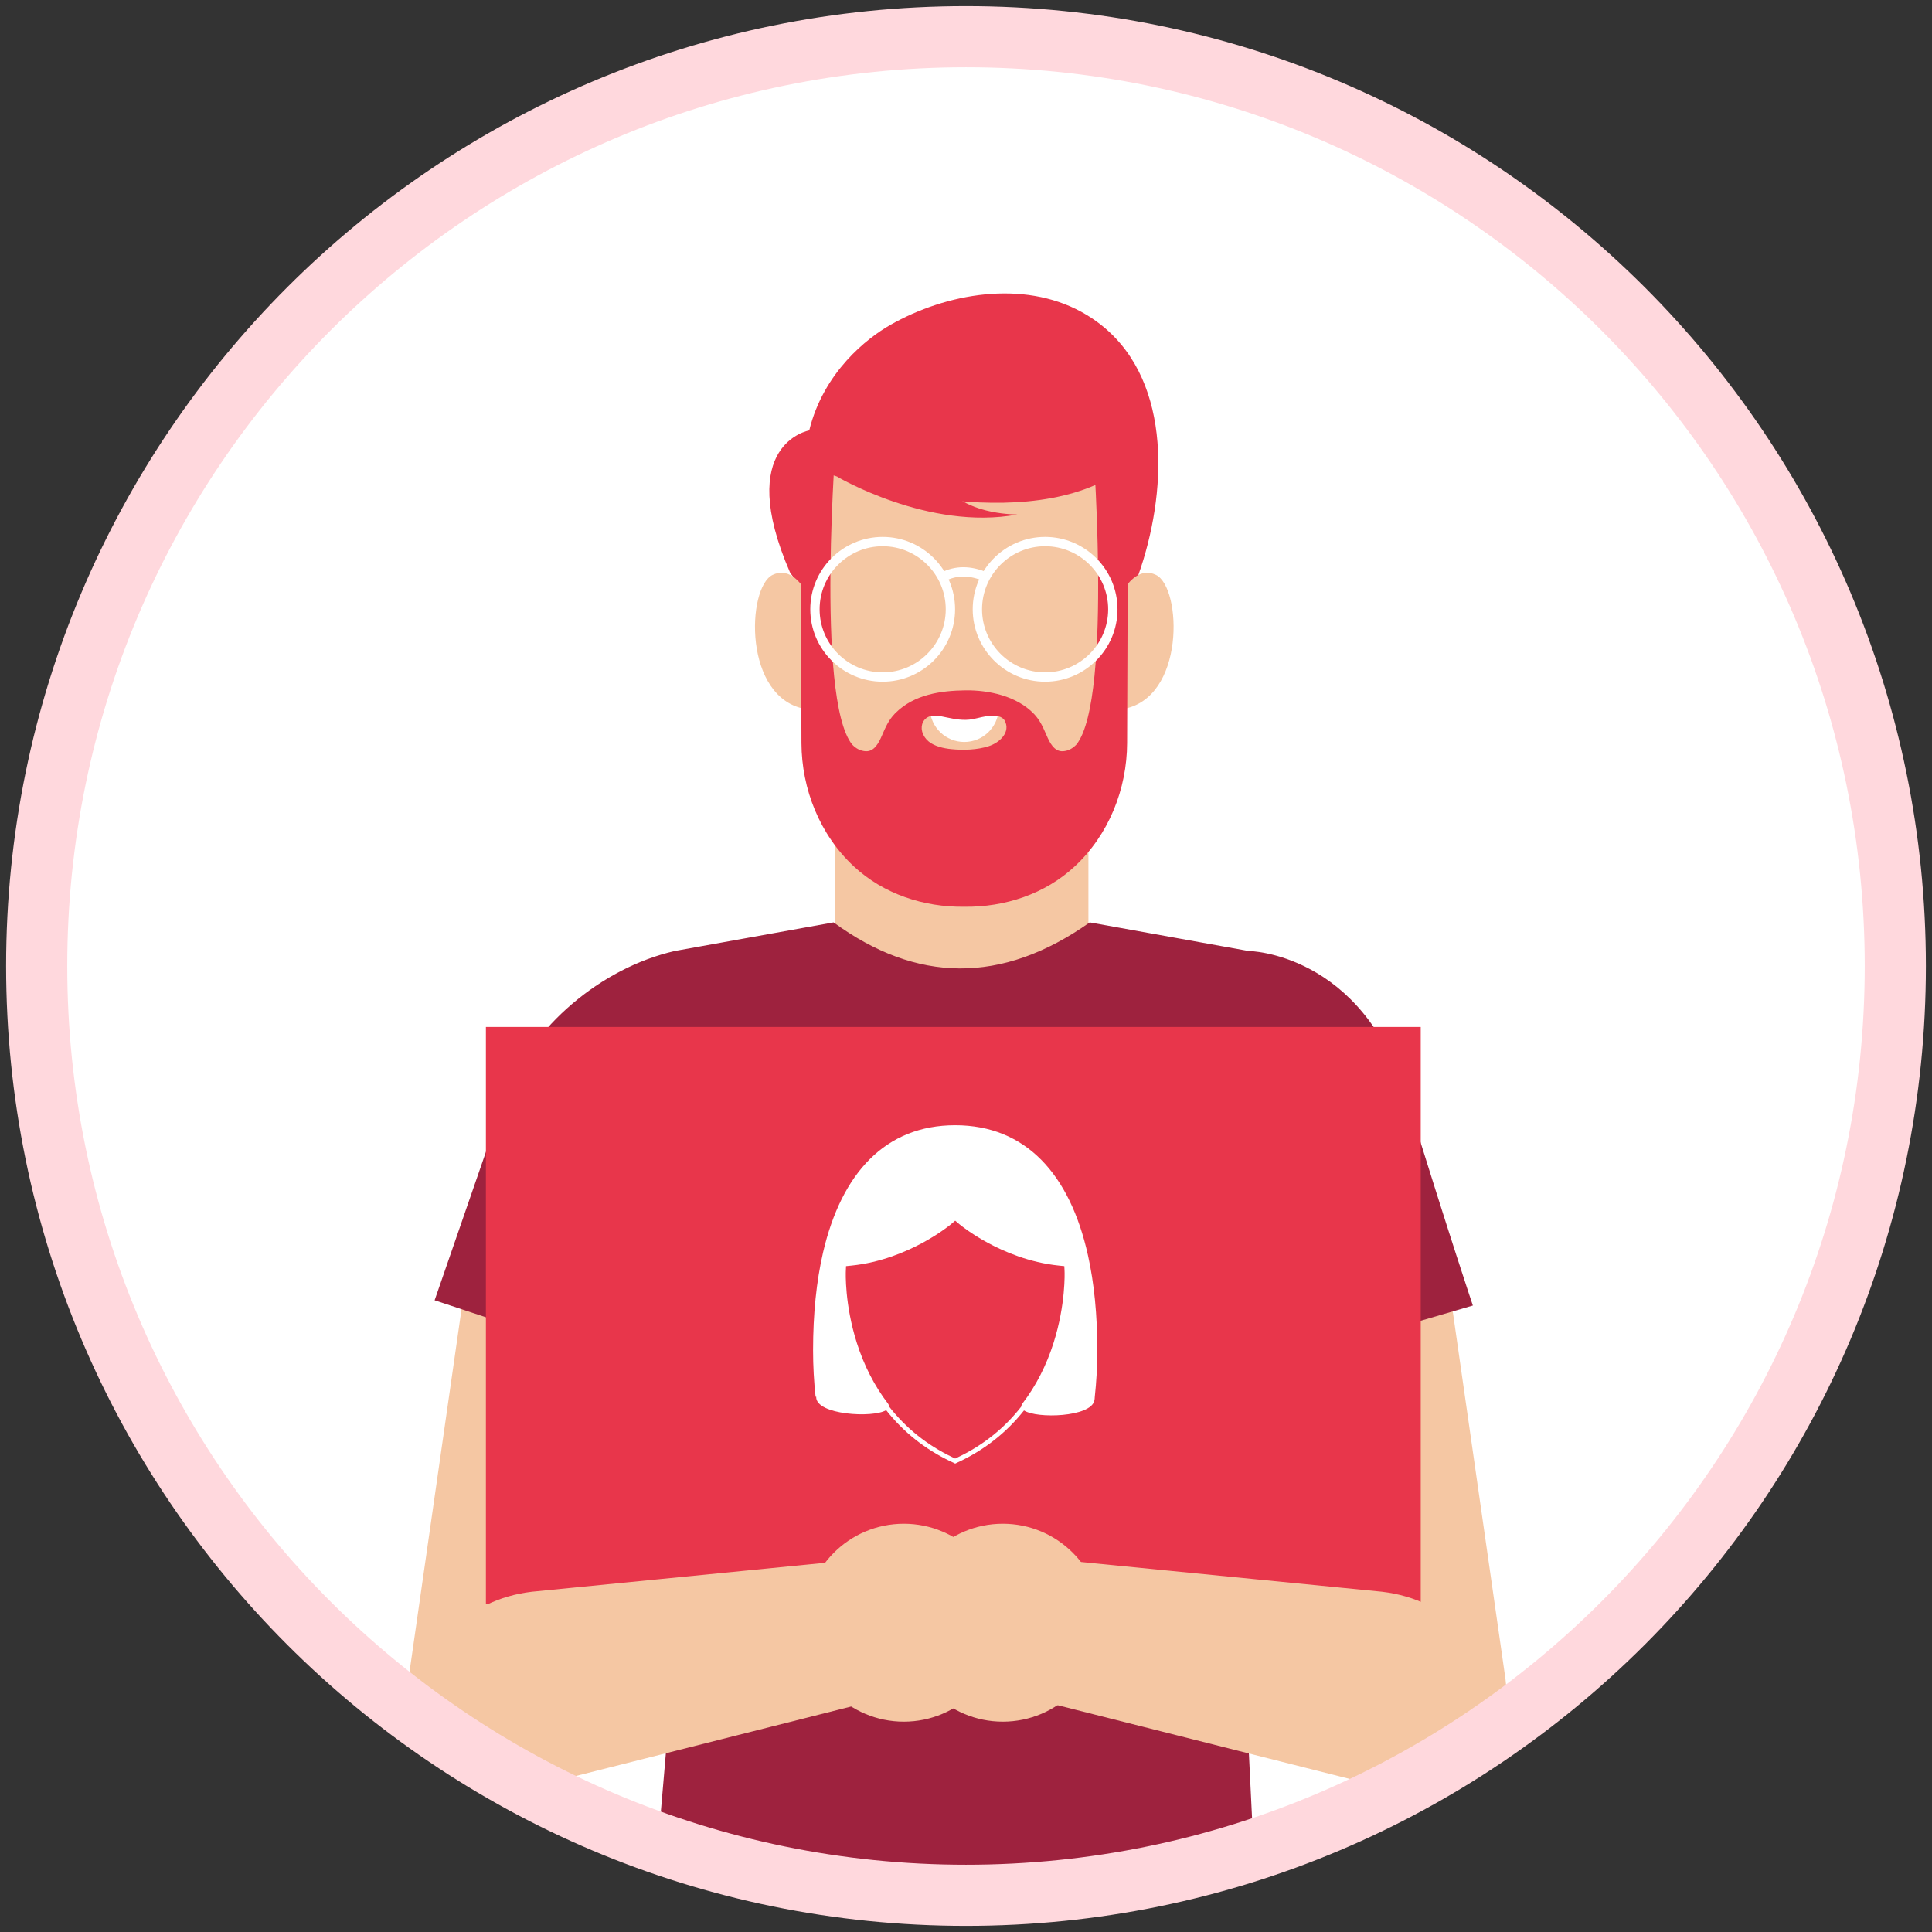 <?xml version="1.0" encoding="UTF-8"?>
<svg width="158px" height="158px" viewBox="0 0 158 158" version="1.1" xmlns="http://www.w3.org/2000/svg" xmlns:xlink="http://www.w3.org/1999/xlink">
    <rect x="0" y="0" width="158" height="158" fill="#333333" stroke="none"/>
    <!-- Generator: Sketch 61.1 (89650) - https://sketch.com -->
    <title>Group 33</title>
    <desc>Created with Sketch.</desc>
    <defs>
        <path d="M0.621,76.963 C0.621,119.128 34.803,153.308 76.967,153.308 L76.967,153.308 C119.131,153.308 153.312,119.128 153.312,76.963 L153.312,76.963 C153.312,34.799 119.131,0.618 76.967,0.618 L76.967,0.618 C34.803,0.618 0.621,34.799 0.621,76.963" id="path-1"></path>
        <path d="M0.621,76.963 C0.621,119.128 34.803,153.308 76.967,153.308 L76.967,153.308 C119.131,153.308 153.312,119.128 153.312,76.963 L153.312,76.963 C153.312,34.799 119.131,0.618 76.967,0.618 L76.967,0.618 C34.803,0.618 0.621,34.799 0.621,76.963" id="path-3"></path>
        <path d="M0.621,76.963 C0.621,119.128 34.803,153.308 76.967,153.308 L76.967,153.308 C119.131,153.308 153.312,119.128 153.312,76.963 L153.312,76.963 C153.312,34.799 119.131,0.618 76.967,0.618 L76.967,0.618 C34.803,0.618 0.621,34.799 0.621,76.963 L0.621,76.963 Z" id="path-5"></path>
    </defs>
    <g id="Page-1" stroke="none" stroke-width="1" fill="none" fill-rule="evenodd">
        <g id="ORGANISER-UNE-COLLECTE" transform="translate(-449, -1821)">
            <g id="Group-33" transform="translate(450, 1822)">
                <path d="M153,77.5 C153,119.75 118.75,154 76.5,154 C34.25,154 0,119.75 0,77.5 C0,35.25 34.25,1 76.5,1 C118.75,1 153,35.25 153,77.5" id="Fill-1" fill="#FFFFFF"></path>
                <g id="Group-30">
                    <g id="Group-5">
                        <mask id="mask-2" fill="white">
                            <use xlink:href="#path-1"></use>
                        </mask>
                        <g id="Clip-4"></g>
                        <path d="M117.206,102.056 L122.05,135.831 C123.835,146.802 110.126,149.465 106.731,139.306 L97.968,107.366 C93.766,90.2 113.786,87.491 117.206,102.056" id="Fill-3" fill="#F5C7A3" mask="url(#mask-2)"></path>
                    </g>
                    <g id="Group-8">
                        <mask id="mask-4" fill="white">
                            <use xlink:href="#path-3"></use>
                        </mask>
                        <g id="Clip-7"></g>
                        <path d="M37.32,102.056 L32.475,135.831 C30.69,146.802 44.399,149.465 47.794,139.306 L56.557,107.366 C60.76,90.2 40.739,87.491 37.32,102.056" id="Fill-6" fill="#F5C7A3" mask="url(#mask-4)"></path>
                    </g>
                    <mask id="mask-6" fill="white">
                        <use xlink:href="#path-5"></use>
                    </mask>
                    <g id="Clip-10"></g>
                    <polygon id="Fill-9" fill="#F5C7A3" mask="url(#mask-6)" points="67.278 82.81 88.011 82.81 88.011 54.095 67.278 54.095"></polygon>
                    <path d="M90.228,26.651 C89.454,25.831 88.534,25.111 87.453,24.516 C82.653,21.879 76.393,22.967 71.811,25.573 C69.9,26.66 66.354,29.43 65.18,34.199 C65.171,34.199 59.027,35.278 63.619,45.84 C70.51,55.378 86.233,60.473 91.627,47.258 C94.193,40.97 95.124,31.833 90.228,26.651" id="Fill-11" fill="#E8364B" mask="url(#mask-6)"></path>
                    <path d="M64.969,47.445 C64.377,46.454 63.422,45.421 62.187,46.013 C60.068,47.027 59.738,56.191 64.969,57.002 C65.582,57.002 65.546,48.125 64.969,47.445" id="Fill-12" fill="#F5C7A3" mask="url(#mask-6)"></path>
                    <path d="M90.751,47.445 C91.343,46.454 92.298,45.421 93.533,46.013 C95.652,47.027 95.982,56.191 90.751,57.002 C90.138,57.002 90.174,48.125 90.751,47.445" id="Fill-13" fill="#F5C7A3" mask="url(#mask-6)"></path>
                    <path d="M77.828,30.146 L77.828,30.146 C70.545,30.146 64.586,36.105 64.586,43.388 L64.586,59.771 C64.586,67.054 70.545,73.013 77.828,73.013 C85.111,73.013 91.07,67.054 91.07,59.771 L91.07,43.388 C91.07,36.105 85.111,30.146 77.828,30.146" id="Fill-14" fill="#F5C7A3" mask="url(#mask-6)"></path>
                    <path d="M75.042,57.002 C75.119,58.493 76.35,59.679 77.86,59.679 C79.37,59.679 80.6,58.493 80.677,57.002 L75.042,57.002 Z" id="Fill-15" fill="#FFFFFF" mask="url(#mask-6)"></path>
                    <path d="M75.43,57.523 C75.747,57.52 76.083,57.602 76.377,57.663 C77.101,57.812 77.802,57.952 78.539,57.813 C79.036,57.719 79.522,57.557 80.03,57.536 C80.41,57.52 80.95,57.547 81.16,57.926 C81.666,58.839 80.804,59.721 79.847,60.027 C78.9,60.33 77.784,60.363 76.787,60.263 C76.151,60.198 75.432,60.035 74.954,59.646 C74.695,59.434 74.515,59.163 74.425,58.866 C74.422,58.849 74.417,58.834 74.413,58.817 C74.276,58.3 74.509,57.685 75.16,57.55 C75.247,57.532 75.337,57.524 75.43,57.523 L75.43,57.523 Z M88.304,34.198 C88.304,34.198 90.057,56.117 87.031,59.887 C86.719,60.215 86.355,60.409 85.933,60.435 C85.198,60.482 84.834,59.704 84.589,59.138 C84.309,58.492 84.051,57.895 83.554,57.379 C82.144,55.913 79.856,55.429 77.928,55.457 C75.929,55.486 73.793,55.789 72.271,57.273 C72.238,57.304 72.205,57.337 72.173,57.37 C72.171,57.373 72.168,57.376 72.166,57.379 C71.668,57.895 71.411,58.492 71.132,59.138 C70.886,59.704 70.522,60.482 69.787,60.435 C69.365,60.409 69.001,60.215 68.689,59.887 C65.662,56.117 67.416,34.198 67.416,34.198 L64.471,38.997 C64.471,38.997 64.543,59.765 64.543,59.77 C64.557,63.537 66.045,67.262 68.817,69.845 C71.262,72.125 74.551,73.191 77.845,73.156 C77.851,73.157 77.855,73.156 77.86,73.156 C77.864,73.156 77.869,73.157 77.874,73.156 C81.169,73.191 84.458,72.125 86.903,69.845 C89.675,67.262 91.163,63.537 91.176,59.77 C91.176,59.765 91.249,38.997 91.249,38.997 L88.304,34.198 Z" id="Fill-16" fill="#E8364B" mask="url(#mask-6)"></path>
                    <path d="M66.693,37.721 C66.693,37.721 81.869,43.096 90.313,37.75 C98.756,32.405 81.089,26.485 81.089,26.485 L73.253,28.61 L68.454,32.619 L66.693,35.777 L66.693,37.721 Z" id="Fill-17" fill="#E8364B" mask="url(#mask-6)"></path>
                    <path d="M71.186,43.671 C68.343,43.671 66.029,45.985 66.029,48.828 C66.029,51.672 68.343,53.985 71.186,53.985 C74.029,53.985 76.343,51.672 76.343,48.828 C76.343,45.985 74.029,43.671 71.186,43.671 M71.186,54.749 C67.921,54.749 65.265,52.093 65.265,48.828 C65.265,45.564 67.921,42.908 71.186,42.908 C74.451,42.908 77.107,45.564 77.107,48.828 C77.107,52.093 74.451,54.749 71.186,54.749" id="Fill-18" fill="#FFFFFF" mask="url(#mask-6)"></path>
                    <path d="M84.469,43.671 C81.626,43.671 79.312,45.985 79.312,48.828 C79.312,51.672 81.626,53.985 84.469,53.985 C87.313,53.985 89.626,51.672 89.626,48.828 C89.626,45.985 87.313,43.671 84.469,43.671 M84.469,54.749 C81.205,54.749 78.549,52.093 78.549,48.828 C78.549,45.564 81.205,42.908 84.469,42.908 C87.734,42.908 90.39,45.564 90.39,48.828 C90.39,52.093 87.734,54.749 84.469,54.749" id="Fill-19" fill="#FFFFFF" mask="url(#mask-6)"></path>
                    <path d="M79.453,46.529 C78.29,46.026 77.256,46.022 76.29,46.518 L75.941,45.838 C77.108,45.241 78.392,45.237 79.756,45.828 L79.453,46.529 Z" id="Fill-20" fill="#FFFFFF" mask="url(#mask-6)"></path>
                    <path d="M67.431,37.964 C67.431,37.964 74.961,42.437 82.206,41.074 C82.206,41.074 78.38,41.115 76.674,39.125 C75.982,38.234 67.431,37.964 67.431,37.964" id="Fill-21" fill="#E8364B" mask="url(#mask-6)"></path>
                    <path d="M113.999,88.629 C110.363,76.858 101.102,76.772 101.102,76.772 L88.119,74.434 C80.901,79.537 73.927,79.371 67.172,74.434 L54.188,76.772 C48.107,78.164 42.498,82.996 40.367,88.494 L34.544,105.338 L51.505,110.961 L54.104,134.83 L51.886,160.646 C51.886,160.646 78.738,164.105 102.026,160.646 L100.737,134.241 L101.45,111.022 L119.452,105.768 C119.452,105.768 117.635,100.401 113.999,88.629" id="Fill-22" fill="#9E223E" mask="url(#mask-6)"></path>
                    <path d="M67.17,132.039 L67.151,132.014 C66.689,131.432 66.787,130.576 67.371,130.114 L73.296,125.418 C73.88,124.956 74.734,125.055 75.196,125.638 L75.216,125.663 C75.679,126.246 75.579,127.101 74.996,127.563 L69.07,132.259 C68.487,132.721 67.632,132.621 67.17,132.039" id="Fill-23" fill="#F5C7A3" mask="url(#mask-6)"></path>
                    <polygon id="Fill-24" fill="#E8364B" mask="url(#mask-6)" points="38.738 130.146 115.188 130.146 115.188 82.985 38.738 82.985"></polygon>
                    <path d="M77.346,118.17 L77.116,118.28 L76.886,118.17 C74.819,117.183 73.077,115.785 71.701,114.017 C71.703,113.942 71.677,113.861 71.61,113.773 C70.517,112.347 69.663,110.682 69.072,108.823 C68.07,105.672 68.167,103.071 68.172,102.962 L68.19,102.546 L68.641,102.5 C71.055,102.253 73.13,101.353 74.445,100.641 C75.852,99.879 76.733,99.152 76.771,99.12 L77.116,98.828 L77.464,99.122 C77.557,99.199 78.41,99.896 79.787,100.641 C81.102,101.353 83.175,102.253 85.591,102.5 L86.042,102.546 L86.06,102.962 C86.065,103.071 86.162,105.672 85.16,108.823 C84.569,110.682 83.715,112.347 82.622,113.773 C82.554,113.862 82.526,113.945 82.527,114.023 C81.152,115.788 79.411,117.185 77.346,118.17 M88.739,109.422 C88.739,106.553 88.483,103.945 87.973,101.654 C86.494,95.007 82.872,91.022 77.116,91.022 C71.426,91.022 67.821,94.918 66.31,101.429 C65.767,103.774 65.494,106.459 65.494,109.422 C65.494,110.725 65.565,111.999 65.7,113.233 C65.717,113.229 65.735,113.224 65.752,113.219 C65.752,113.231 65.749,113.245 65.749,113.257 C65.749,114.709 70.373,114.981 71.471,114.324 C72.871,116.101 74.635,117.51 76.725,118.507 L77.116,118.694 L77.508,118.507 C79.588,117.514 81.347,116.112 82.744,114.346 C83.787,115.039 88.209,114.892 88.495,113.546 C88.516,113.451 88.53,113.355 88.53,113.257 L88.53,113.257 C88.666,112.016 88.739,110.734 88.739,109.422" id="Fill-25" fill="#FFFFFF" mask="url(#mask-6)"></path>
                    <path d="M74.594,126.005 L42.495,129.174 C31.459,130.479 29.78,145.19 40.481,145.658 L74.58,137.053 C75.861,133.429 75.886,129.817 74.594,126.005" id="Fill-26" fill="#F5C7A3" mask="url(#mask-6)"></path>
                    <path d="M79.931,126.005 L112.03,129.174 C123.067,130.479 124.745,145.19 114.045,145.658 L79.945,137.053 C78.664,133.429 78.64,129.817 79.931,126.005" id="Fill-27" fill="#F5C7A3" mask="url(#mask-6)"></path>
                    <path d="M81.01,131.705 C81.01,136.174 77.386,139.798 72.917,139.798 C68.448,139.798 64.825,136.174 64.825,131.705 C64.825,127.235 68.448,123.612 72.917,123.612 C77.386,123.612 81.01,127.235 81.01,131.705" id="Fill-28" fill="#F5C7A3" mask="url(#mask-6)"></path>
                    <path d="M89.102,131.705 C89.102,136.174 85.479,139.798 81.009,139.798 C76.54,139.798 72.917,136.174 72.917,131.705 C72.917,127.235 76.54,123.612 81.009,123.612 C85.479,123.612 89.102,127.235 89.102,131.705" id="Fill-29" fill="#F5C7A3" mask="url(#mask-6)"></path>
                </g>
                <path d="M2,78 C2,36.027 36.026,2 78,2 C119.973,2 154,36.027 154,78 C154,119.974 119.973,154 78,154 C36.026,154 2,119.974 2,78 Z" id="Stroke-31" stroke="#FFD8DD" stroke-width="5"></path>
            </g>
        </g>
    </g>
</svg>